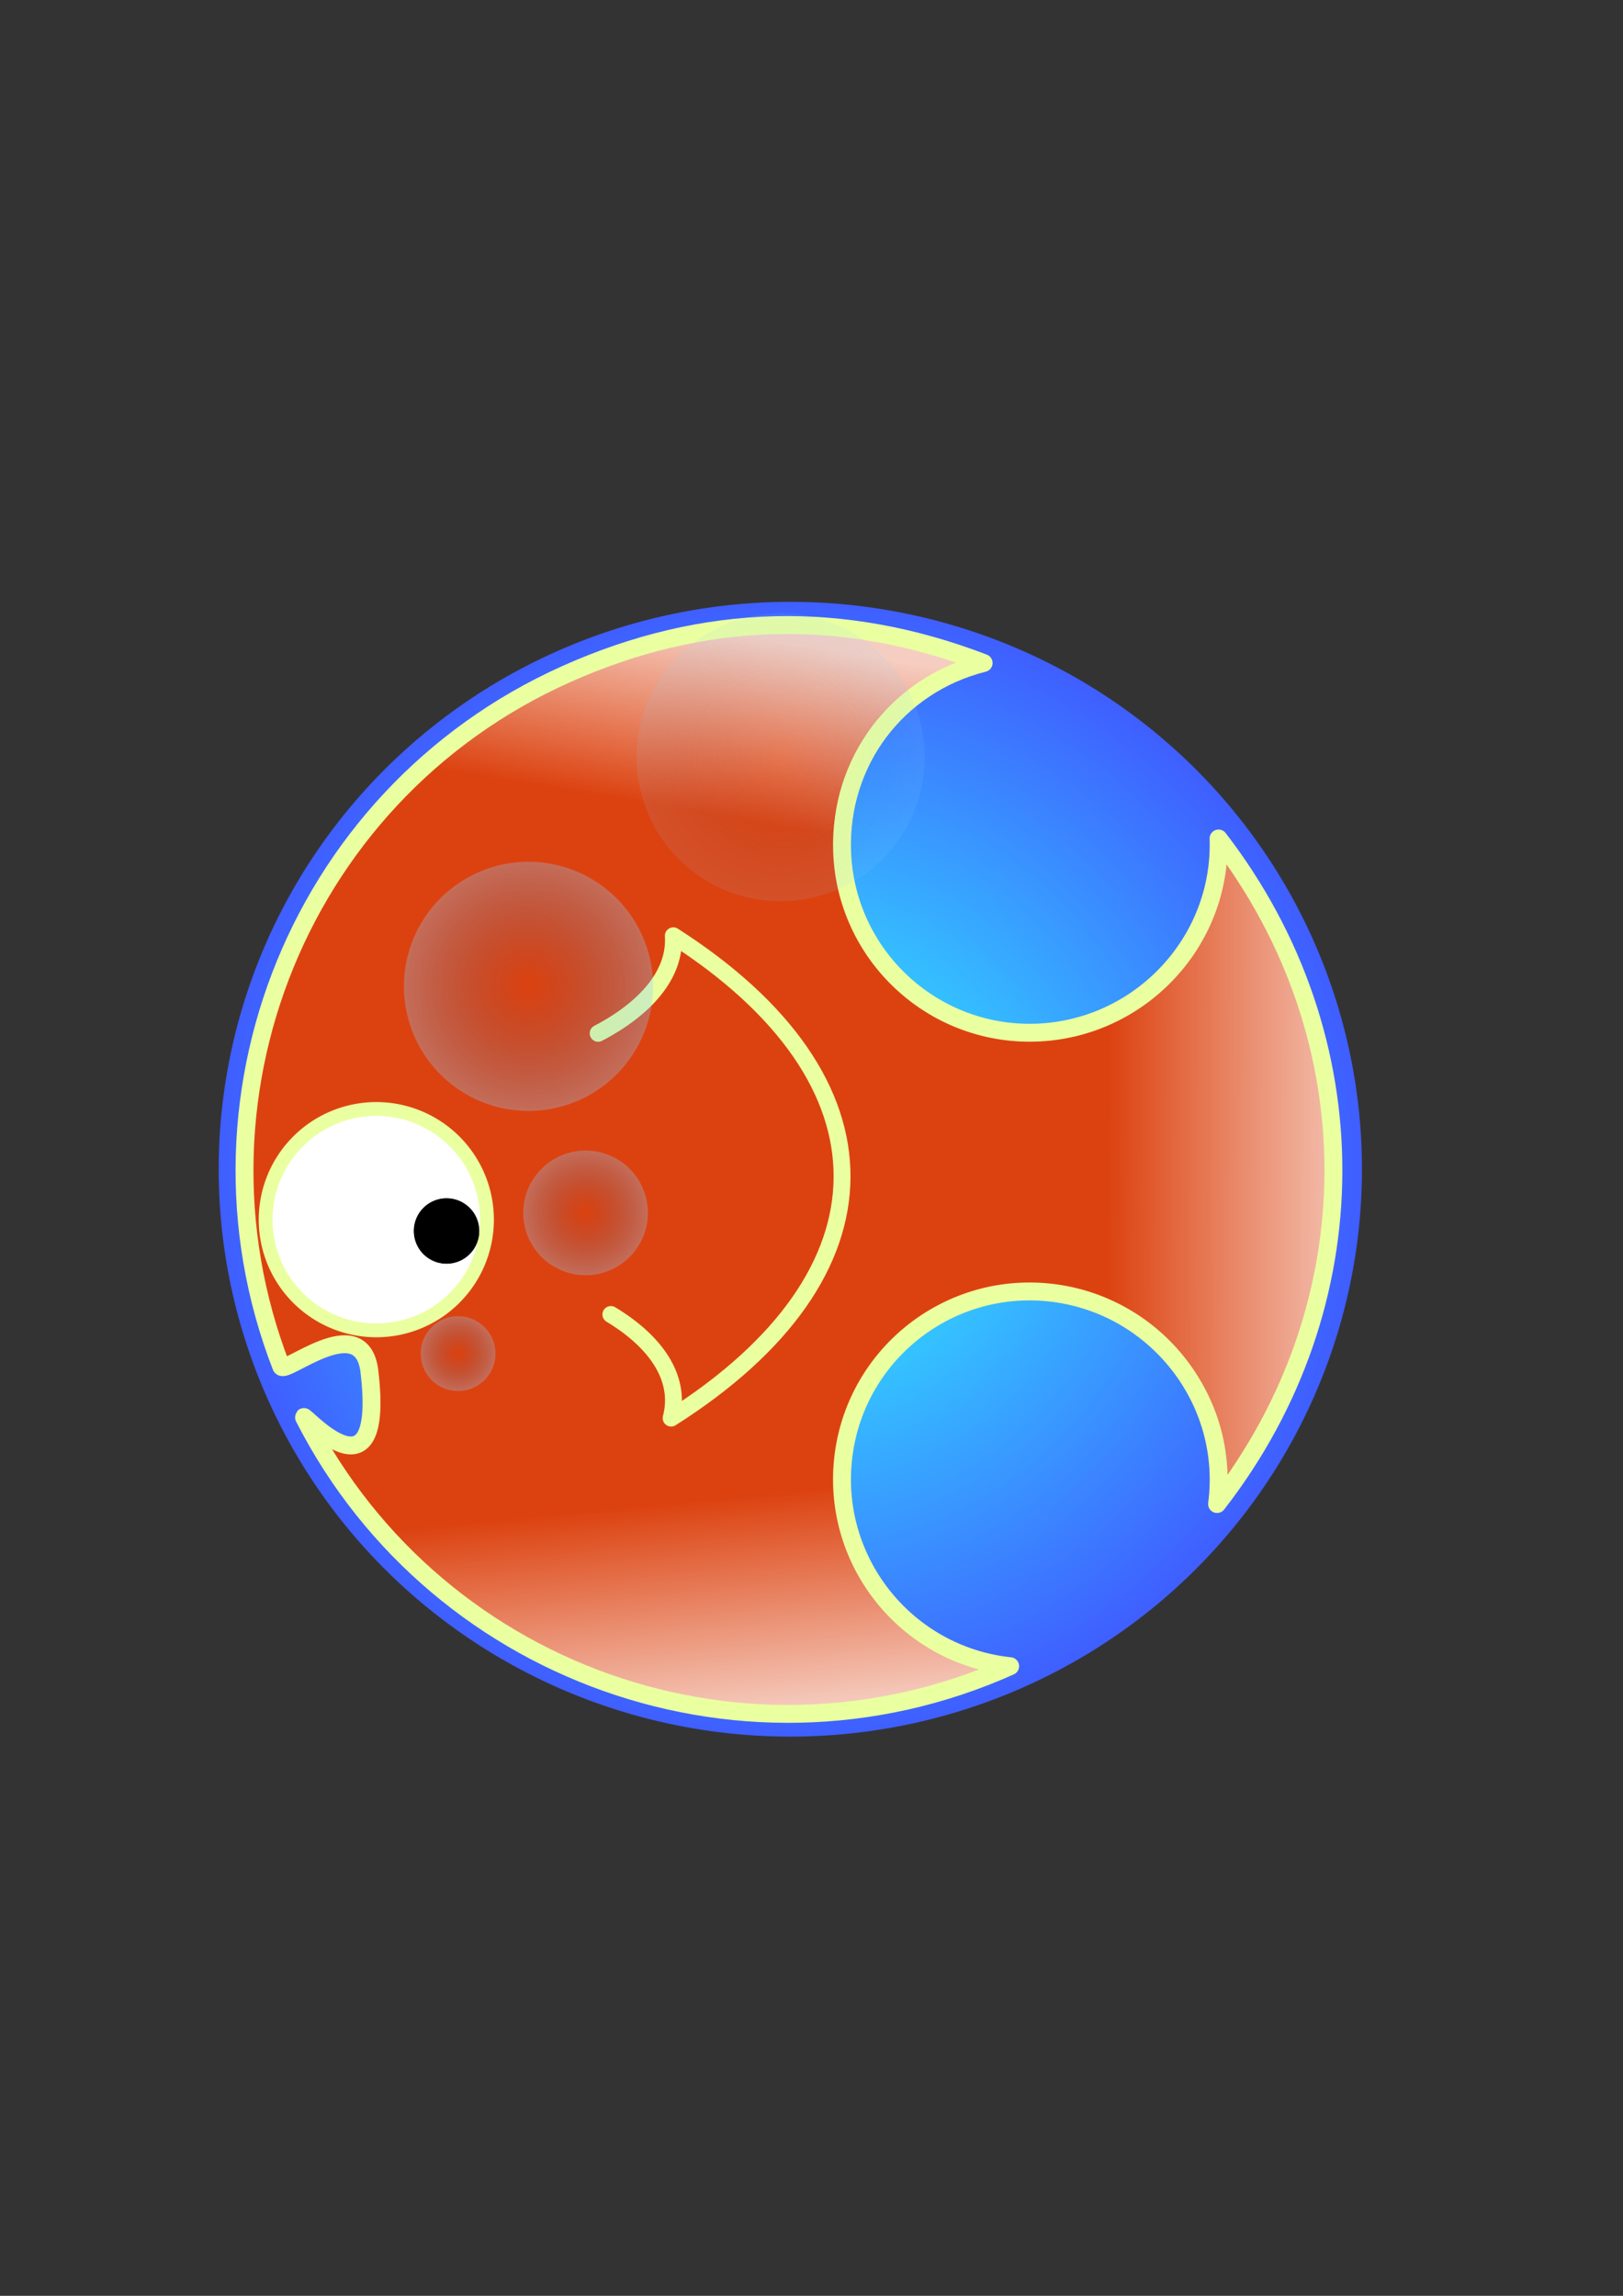 <?xml version="1.0" encoding="UTF-8" standalone="no"?>
<!DOCTYPE svg PUBLIC "-//W3C//DTD SVG 1.0//EN"
"http://www.w3.org/TR/2001/REC-SVG-20010904/DTD/svg10.dtd">
<!-- Created with Sodipodi ("http://www.sodipodi.com/") -->
<svg
   id="svg602"
   sodipodi:version="0.34"
   xmlns="http://www.w3.org/2000/svg"
   xmlns:sodipodi="http://sodipodi.sourceforge.net/DTD/sodipodi-0.dtd"
   xmlns:xlink="http://www.w3.org/1999/xlink"
   width="210mm"
   height="297mm"
   xml:space="preserve"
   sodipodi:docbase="/home/agea/Agea/zoo"
   sodipodi:docname="/home/agea/Agea/zoo/pesce.svg"><rect width="100%" height="100%" fill="#333333" stroke="none"/><defs
   id="defs604"><linearGradient
   id="linearGradient679"><stop
   style="stop-color:#0c72c5;stop-opacity:0;"
   offset="0"
   id="stop680" /><stop
   style="stop-color:#8fcdff;stop-opacity:0.31;"
   offset="1"
   id="stop681" /></linearGradient><linearGradient
   id="linearGradient669"><stop
   style="stop-color:#2effff;stop-opacity:1;"
   offset="0"
   id="stop670" /><stop
   style="stop-color:#3f5dff;stop-opacity:1;"
   offset="1"
   id="stop671" /></linearGradient><linearGradient
   id="linearGradient654"><stop
   style="stop-color:#ffffff;stop-opacity:0;"
   offset="0"
   id="stop655" /><stop
   style="stop-color:#ffffff;stop-opacity:0.741;"
   offset="1"
   id="stop656" /></linearGradient><radialGradient
   xlink:href="#linearGradient669"
   id="radialGradient657"
   cx="0.5"
   cy="0.5"
   r="0.5"
   fx="0.5"
   fy="0.5" /><linearGradient
   xlink:href="#linearGradient654"
   id="linearGradient658"
   x1="2.12772842e-2"
   y1="0.547"
   x2="1"
   y2="0.555"
   spreadMethod="pad" /><linearGradient
   xlink:href="#linearGradient654"
   id="linearGradient663"
   x1="0.553"
   y1="0.847"
   x2="0.857"
   y2="0.153" /><linearGradient
   xlink:href="#linearGradient654"
   id="linearGradient665"
   x1="0.473"
   y1="8.16321373e-2"
   x2="0.7"
   y2="0.98" /><radialGradient
   xlink:href="#linearGradient679"
   id="radialGradient678"
   cx="0.5"
   cy="0.5"
   r="0.5"
   fx="0.5"
   fy="0.5" /><radialGradient
   xlink:href="#linearGradient679"
   id="radialGradient682" /><radialGradient
   xlink:href="#linearGradient679"
   id="radialGradient683" /><radialGradient
   xlink:href="#linearGradient679"
   id="radialGradient684" /></defs><sodipodi:namedview
   id="base"><sodipodi:guide
   orientation="vertical"
   position="-168.93"
   id="guide623" /></sodipodi:namedview><path
   sodipodi:type="arc"
   style="fill-rule:evenodd;stroke:none;fill:url(#radialGradient657);fill-opacity:1;stroke-opacity:1;stroke-width:1pt;stroke-linejoin:miter;stroke-linecap:butt;"
   id="path668"
   d="M 652.439 571.155 A 265.984 265.984 0 1 0 120.471 571.155 A 265.984 265.984 0 1 0  652.439 571.155 z"
   sodipodi:cx="386.454803"
   sodipodi:cy="571.154907"
   sodipodi:rx="265.983795"
   sodipodi:ry="265.983795"
   transform="matrix(1.051,0,0,1.043,-19.667,-24.03)" /><path
   style="font-size:12;fill:#dc4210;fill-rule:evenodd;stroke:#eaffa0;stroke-width:8.25;stroke-dasharray:none;fill-opacity:1;stroke-opacity:1;stroke-linecap:round;stroke-linejoin:round;"
   d="M 595.181 735.392 C 595.294 734.538 595.381 733.793 595.473 732.908 C 600.71 682.484 563.465 637.177 513.04 631.941 C 462.616 626.704 417.493 663.335 412.257 713.76 C 407.02 764.184 443.652 809.307 493.996 814.681 C 426.962 844.715 354.144 844.721 290.594 820.471 C 258.819 808.346 229.361 790.157 204.101 766.625 C 191.471 754.859 179.891 741.757 169.595 727.409 C 164.447 720.236 159.62 712.75 155.144 704.965 C 152.906 701.072 150.756 697.105 148.697 693.063 C 146.638 689.022 189.106 739.039 180.543 669.656 C 176.224 640.575 139.169 672.323 137.529 668.094 C 135.889 663.865 134.365 659.617 132.955 655.354 C 130.136 646.828 127.774 638.24 125.858 629.621 C 122.026 612.382 119.978 595.016 119.626 577.758 C 118.921 543.242 124.994 509.158 137.128 477.387 C 161.395 413.847 209.902 359.565 276.897 329.601 C 344.119 299.535 412.169 297.728 481.03 324.163 C 438.671 334.828 410.353 372.428 411.817 416.224 C 413.51 466.892 455.956 506.593 506.623 504.901 C 557.29 503.208 597.587 460.629 595.915 409.982 C 671.08 507.532 670.776 638.212 595.181 735.392 z "
   id="path630"
   sodipodi:nodetypes="cccccssssssssssscccccc" /><path
   sodipodi:type="arc"
   style="fill-rule:evenodd;stroke:#eaffa0;fill:#ffffff;fill-opacity:1;stroke-opacity:1;stroke-width:8.412;stroke-linejoin:miter;stroke-linecap:butt;stroke-dasharray:none;"
   id="path632"
   d="M 272.441 601.627 A 67.485 67.485 0 1 0 137.47 601.627 A 67.485 67.485 0 1 0  272.441 601.627 z"
   sodipodi:cx="204.955292"
   sodipodi:cy="601.627197"
   sodipodi:rx="67.4852829"
   sodipodi:ry="67.48526"
   transform="matrix(0.802,0,0,0.802,19.656,113.841)" /><path
   sodipodi:type="arc"
   style="fill-rule:evenodd;stroke:#000000;fill:#000000;fill-opacity:1;stroke-opacity:1;stroke-width:1pt;stroke-linejoin:miter;stroke-linecap:butt;"
   id="path633"
   d="M 272.441 601.627 A 67.485 67.485 0 1 0 137.47 601.627 A 67.485 67.485 0 1 0  272.441 601.627 z"
   sodipodi:cx="204.955292"
   sodipodi:cy="601.627197"
   sodipodi:rx="67.4852829"
   sodipodi:ry="67.48526"
   transform="matrix(0.235,0,0,0.235,170.21,460.504)" /><path
   style="font-size:12;fill:none;fill-rule:evenodd;stroke:#eaffa0;stroke-width:8.25;stroke-linecap:round;stroke-linejoin:round;stroke-dasharray:none;stroke-opacity:1;"
   d="M 292.515 505.241 C 316.314 492.786 330.501 475.895 329.272 457.543 C 439.706 528.239 439.261 622.946 328.194 693.374 C 328.277 693.064 328.351 692.774 328.42 692.482 C 328.49 692.189 328.556 691.894 328.624 691.574 C 332.471 673.302 320.714 655.957 298.735 642.706 "
   id="path649"
   sodipodi:nodetypes="cccscs" /><path
   style="fill:url(#linearGradient658);fill-rule:nonzero;stroke:none;stroke-opacity:1;stroke-width:1pt;stroke-linejoin:miter;stroke-linecap:butt;fill-opacity:1;"
   d="M 599.928 422.787 C 668.105 517.885 659.517 640.644 599.928 721.45 C 598.697 684.433 580.394 652.953 539.659 633.739 C 539.659 589.754 538.749 547.588 538.749 503.602 C 577.882 475.997 592.494 465.812 599.928 422.787 z "
   id="path653"
   sodipodi:nodetypes="ccccc" /><path
   style="fill:url(#linearGradient658);fill-rule:nonzero;stroke:none;stroke-opacity:1;stroke-width:1pt;stroke-linejoin:miter;stroke-linecap:butt;fill-opacity:1;"
   d="M 334.817 466.111 C 439.944 535.742 426.702 625.625 334.817 684.792 C 332.919 657.688 308.028 640.47 294.373 637.233 C 294.373 605.027 290.47 539.161 290.47 506.954 C 314.152 495.907 323.354 497.613 334.817 466.111 z "
   id="path659"
   sodipodi:nodetypes="ccccc" /><path
   style="fill:url(#linearGradient663);fill-rule:evenodd;stroke:none;stroke-opacity:1;stroke-width:1pt;stroke-linejoin:miter;stroke-linecap:butt;fill-opacity:1;"
   d="M 177.467 411.672 C 206.757 371.748 266.392 329.761 329.019 316.062 C 382.734 303.957 425.718 309.897 468.222 323.77 C 417.675 344.195 406.3 395.839 406.578 413.335 C 330.761 413.057 253.284 411.949 177.467 411.672 z "
   id="path662"
   sodipodi:nodetypes="csccc" /><path
   style="fill:url(#linearGradient665);fill-rule:evenodd;stroke:none;stroke-opacity:1;stroke-width:1pt;stroke-linejoin:miter;stroke-linecap:butt;fill-opacity:1;"
   d="M 176.51 731.511 C 206.037 771.435 262.091 812.767 327.85 827.599 C 384.554 839.91 441.123 832.807 479.663 816.063 C 422.486 801.38 409.105 746.865 406.993 726.497 C 366.457 728.211 252.939 731.233 176.51 731.511 z "
   id="path664"
   sodipodi:nodetypes="csccc" /><path
   style="font-size:12;fill:none;fill-rule:evenodd;stroke:#eaffa0;stroke-width:8.75;stroke-dasharray:none;fill-opacity:1;stroke-opacity:1;stroke-linecap:round;stroke-linejoin:round;"
   d="M 595.181 735.392 C 595.294 734.538 595.381 733.793 595.473 732.908 C 600.71 682.484 563.465 637.177 513.04 631.941 C 462.616 626.704 417.493 663.335 412.257 713.76 C 407.02 764.184 443.652 809.307 493.996 814.681 C 426.962 844.715 354.144 844.721 290.594 820.471 C 258.819 808.346 229.361 790.157 204.101 766.625 C 191.471 754.859 179.891 741.757 169.595 727.409 C 164.447 720.236 159.62 712.75 155.144 704.965 C 152.906 701.072 150.756 697.105 148.697 693.063 C 146.638 689.022 189.106 739.039 180.543 669.656 C 176.224 640.575 139.169 672.323 137.529 668.094 C 135.889 663.865 134.365 659.617 132.955 655.354 C 130.136 646.828 127.774 638.24 125.858 629.621 C 122.026 612.382 119.978 595.016 119.626 577.758 C 118.921 543.242 124.994 509.158 137.128 477.387 C 161.395 413.847 209.902 359.565 276.897 329.601 C 344.119 299.535 412.169 297.728 481.03 324.163 C 438.671 334.828 410.353 372.428 411.817 416.224 C 413.51 466.892 455.956 506.593 506.623 504.901 C 557.29 503.208 597.587 460.629 595.915 409.982 C 671.08 507.532 670.776 638.212 595.181 735.392 z "
   id="path672"
   sodipodi:nodetypes="cccccssssssssssscccccc" /><path
   sodipodi:type="arc"
   style="fill-rule:evenodd;stroke:none;fill:url(#radialGradient684);fill-opacity:1;stroke-opacity:1;stroke-width:1pt;stroke-linejoin:miter;stroke-linecap:butt;"
   id="path673"
   d="M 273.429 656.432 A 18.274 18.274 0 1 0 236.881 656.432 A 18.274 18.274 0 1 0  273.429 656.432 z"
   sodipodi:cx="255.154938"
   sodipodi:cy="656.432129"
   sodipodi:rx="18.2736893"
   sodipodi:ry="18.2736816"
   transform="translate(-31.133,5.414)" /><path
   sodipodi:type="arc"
   style="fill-rule:evenodd;stroke:none;fill:url(#radialGradient683);fill-opacity:1;stroke-opacity:1;stroke-width:1pt;stroke-linejoin:miter;stroke-linecap:butt;"
   id="path674"
   d="M 273.429 656.432 A 18.274 18.274 0 1 0 236.881 656.432 A 18.274 18.274 0 1 0  273.429 656.432 z"
   sodipodi:cx="255.154938"
   sodipodi:cy="656.432129"
   sodipodi:rx="18.2736893"
   sodipodi:ry="18.2736816"
   transform="matrix(1.667,0,0,1.667,-138.97,-501.241)" /><path
   sodipodi:type="arc"
   style="fill-rule:evenodd;stroke:none;fill:url(#radialGradient682);fill-opacity:1;stroke-opacity:1;stroke-width:1pt;stroke-linejoin:miter;stroke-linecap:butt;"
   id="path676"
   d="M 273.429 656.432 A 18.274 18.274 0 1 0 236.881 656.432 A 18.274 18.274 0 1 0  273.429 656.432 z"
   sodipodi:cx="255.154938"
   sodipodi:cy="656.432129"
   sodipodi:rx="18.2736893"
   sodipodi:ry="18.2736816"
   transform="matrix(3.333,0,0,3.333,-591.978,-1705.614)" /><path
   sodipodi:type="arc"
   style="fill-rule:evenodd;stroke:none;fill:url(#radialGradient678);fill-opacity:0.342;stroke-opacity:1;stroke-width:1pt;stroke-linejoin:miter;stroke-linecap:butt;"
   id="path677"
   d="M 273.429 656.432 A 18.274 18.274 0 1 0 236.881 656.432 A 18.274 18.274 0 1 0  273.429 656.432 z"
   sodipodi:cx="255.154938"
   sodipodi:cy="656.432129"
   sodipodi:rx="18.2736893"
   sodipodi:ry="18.2736816"
   transform="matrix(3.852,0,0,3.852,-601.102,-2158.336)" /></svg>
